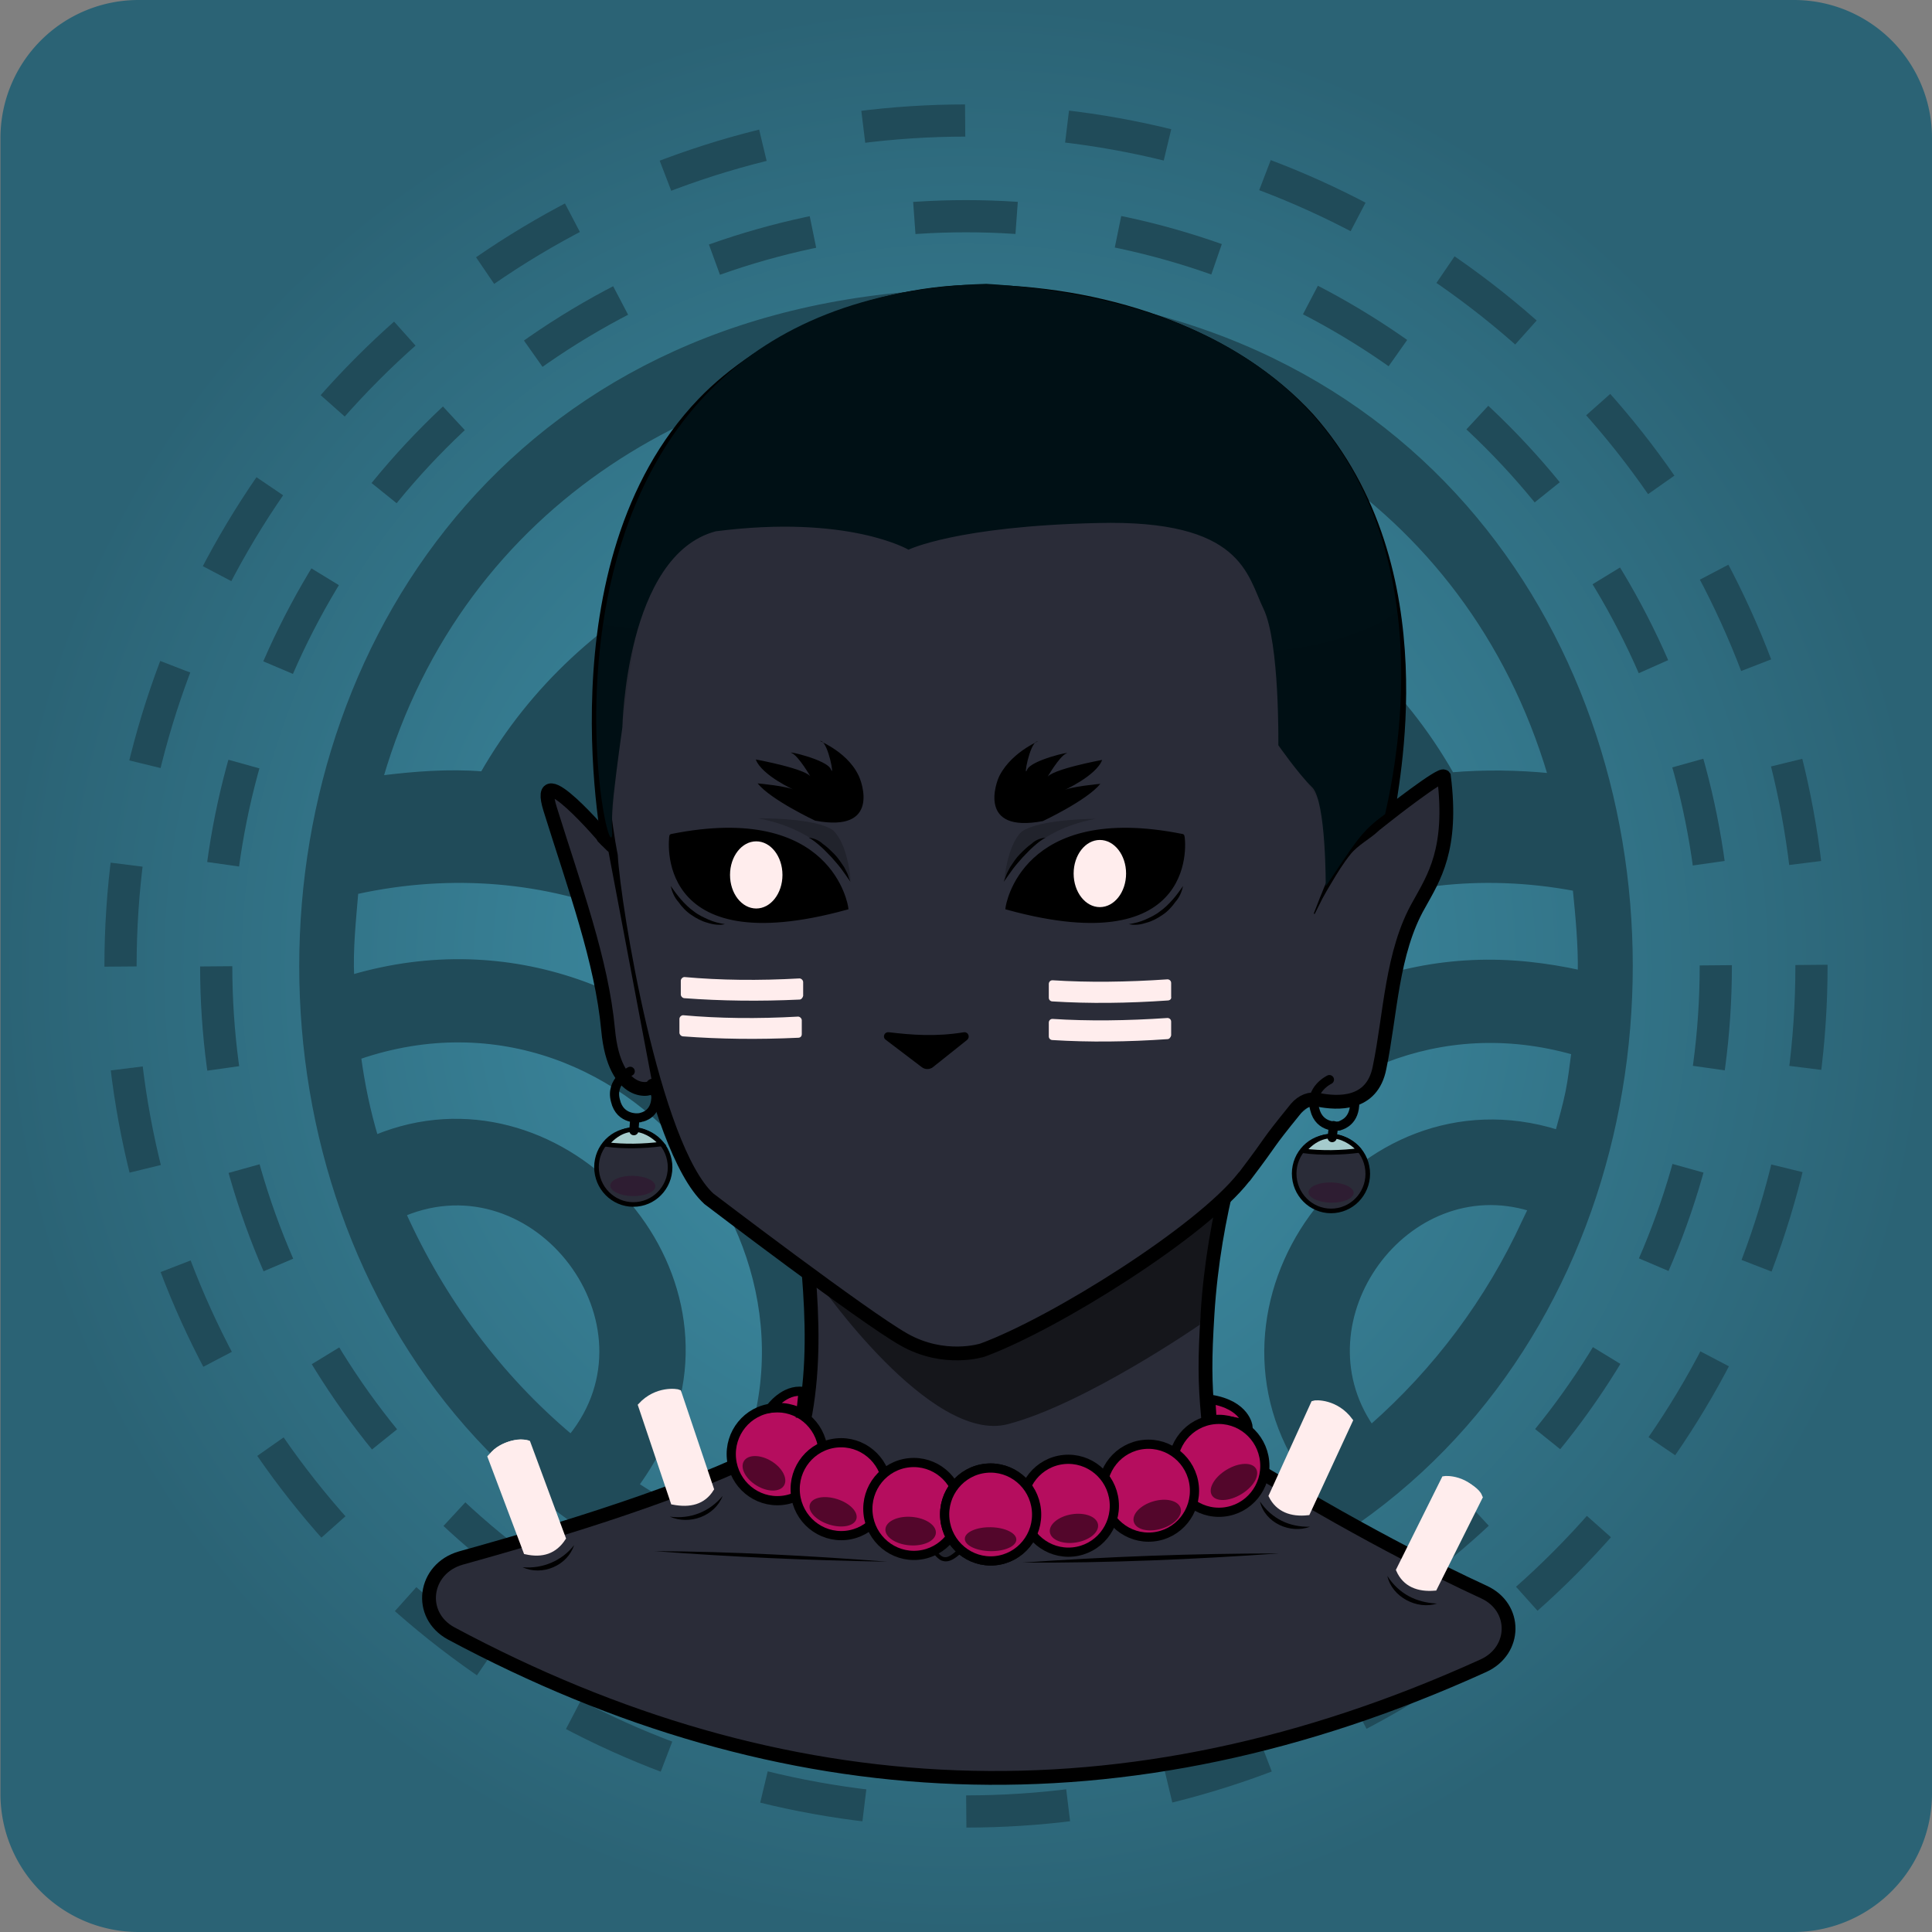 <svg version="1.1" xmlns="http://www.w3.org/2000/svg" x="0px" y="0px" xmlns:xlink="http://www.w3.org/1999/xlink" viewBox="0 0 420 420" style="enable-background:new 0 0 420 420;" xml:space="preserve"><rect x="0" y="0" width="420" height="420" fill="#808080" stroke="none"/><g id="background"><g id="Surprising"><radialGradient id="radial-gradient" cx="210" cy="212" r="210" gradientTransform="matrix(1, 0, 0, -1, 0, 422)" gradientUnits="userSpaceOnUse"> <stop offset="0" stop-color="#4195ad"/> <stop offset="1" stop-color="#2b6375"/> </radialGradient><path d="M389.9,419.5H30.1a30,30,0,0,1-30-30V29.5a30,30,0,0,1,30-30H390a30,30,0,0,1,30,30v360A30.11,30.11,0,0,1,389.9,419.5Z" transform="translate(0 0.5)" fill="url(#radial-gradient)"/> <g> <path id="Main_Spin" fill="#204b59" stroke="#204b59" stroke-miterlimit="10" d="M210,63.3c-192.6,3.5-192.6,290,0,293.4 C402.6,353.2,402.6,66.7,210,63.3z M340.8,237.5c-0.6,2.9-1.4,5.7-2.2,8.6c-43.6-13.6-80.9,37.8-54.4,75.1 c-4.9,3.2-10.1,6.1-15.4,8.8c-33.9-50.6,14.8-117.8,73.3-101.2C341.7,231.7,341.4,234.6,340.8,237.5z M331.4,265.5 c-7.9,17.2-19.3,32.4-33.3,44.7c-15.9-23.3,7.6-55.7,34.6-47.4C332.3,263.7,331.8,264.6,331.4,265.5z M332.5,209.6 C265,202.4,217,279,252.9,336.5c-5.8,1.9-11.7,3.5-17.7,4.7c-40.3-73.8,24.6-163.5,107.2-148c0.6,6,1.2,12.2,1.1,18.2 C339.9,210.6,336.2,210,332.5,209.6z M87.8,263.9c28.7-11.9,56,24,36.3,48.4C108.5,299.2,96.2,282.5,87.8,263.9z M144.3,312.7 c17.8-38.8-23.4-81.6-62.6-65.5c-1.7-5.7-2.9-11.5-3.7-17.4c60-20.6,112.7,49.4,76,101.5c-5.5-2.4-10.7-5.3-15.6-8.5 C140.7,319.6,142.7,316.3,144.3,312.7z M174.2,330.4c32.6-64-28.9-138.2-97.7-118c-0.3-6.1,0.4-12.4,0.9-18.5 c85-18.6,151.7,71.7,110.8,147.8c-6.1-1-12.2-2.4-18.1-4.1C171.6,335.3,173,332.9,174.2,330.4z M337,168.6c-7-0.7-14.4-0.8-21.4-0.2 c-43.1-75.9-167.4-75.9-210.7-0.2c-7.3-0.6-14.9,0-22.1,0.9C118.2,47.7,301.1,47.3,337,168.6z M281.1,175.9c-3,1.1-5.9,2.3-8.7,3.6 c-29.6-36.1-93.1-36.7-123.4-1.2c-5.8-2.5-11.9-4.5-18-6.1c36.6-50.4,122.9-50,159,0.7C286.9,173.8,284,174.8,281.1,175.9z M249.6,193.1c-2.4,1.8-4.7,3.6-7,5.6c-16.4-15.6-46-16.4-63.2-1.5c-4.7-3.8-9.6-7.3-14.7-10.5c23.9-24.1,69.1-23.5,92.2,1.3 C254.4,189.6,252,191.3,249.6,193.1z M211.9,239.2c-5.2-10.8-11.8-20.7-19.7-29.4c10.7-8.1,27.9-7.3,37.9,1.6 C222.8,219.7,216.7,229.1,211.9,239.2z"> <animateTransform attributeName="transform" begin="0s" dur="20s" type="rotate" from="-360 210 210" to="0 210 210" repeatCount="indefinite" /> </path> <g id="Spin_Inverse"> <circle fill="none" stroke="#204b59" stroke-width="7" stroke-dasharray="22.261,22.261" cx="210" cy="210" r="163"> <animateTransform attributeName="transform" begin="0s" dur="20s" type="rotate" from="360 210 210" to="0 210 210" repeatCount="indefinite" /> </circle> </g> <g id="Spin"> <circle fill="none" stroke="#204b59" stroke-width="7" stroke-dasharray="22.204,22.204" cx="210" cy="210" r="183.8"> <animateTransform attributeName="transform" begin="0s" dur="20s" type="rotate" from="-360 210 210" to="0 210 210" repeatCount="indefinite" /> </circle> </g> </g></g></g><g id="body"><g id="Yokai Moon"><path id="Neck" display="inline"  fill="#2A2C38" stroke="#000000" stroke-width="3" stroke-linecap="round" stroke-miterlimit="10" d="M175.8,276.8c0.8,10,1.1,20.2-0.7,30.4c-0.5,2.6-2.2,4.9-4.7,6.3c-16.4,8.9-41.4,17.2-70.2,25.2c-8.1,2.3-9.5,12.4-2.1,16.4c71.9,38.5,146.3,42.5,224.4,7c7.2-3.3,7.3-12.7,0.1-16c-22.3-10.3-43.5-23.1-54.9-29.9c-3-1.8-4.8-5.2-5.1-8.3c-0.7-7.7-0.7-12.5-0.1-22.2c0.7-11.3,2.6-21.2,4.6-29.3"  /><path id="Shadow" display="inline" opacity="0.51"  enable-background="new    " d="M178.1,279c0,0,24.2,35,41,30.6s41.7-21.6,41.7-21.6c1.2-9.1,1.9-17.1,3.7-26c-4.8,4.9-10.4,9.2-18.8,14.5c-11.3,7.1-22,11.3-29.8,13.3L178.1,279z"  /><path id="Head" display="inline"  fill="#2A2C38" stroke="#000000" stroke-width="3" stroke-linecap="round" stroke-miterlimit="10" d="M313.9,168.8c-0.6-0.8-12.2,8.3-12.2,8.3c0.3-4.9,11.8-53.1-17.3-86c-15.9-17.4-42.2-27.1-69.9-27.7c-24.5-0.5-48.7,10.9-61.6,24.4c-33.5,35-20.1,98.2-20.1,98.2c0.6,10.9,9.1,63.4,21.3,74.6c0,0,33.7,25.7,42.4,30.6c8.8,5,17.1,2.3,17.1,2.3c16-5.9,47.7-25.9,56.8-37.6l0.2-0.2c6.9-9.1,3.9-5.8,11.2-14.8c1.3-1.5,3-2.2,4.8-1.8c4.1,0.8,11.7,1.3,13.3-7c2.4-11.5,2.6-25.1,8.6-35.5C311.7,190.8,315.9,184.6,313.9,168.8z"  /><path id="Ear" display="inline"  fill="#2A2C38" stroke="#000000" stroke-width="3" stroke-linecap="round" stroke-miterlimit="10" d="M141.9,236c0.1,1.1-8.3,3-9.7-12.1s-7.3-31-12.6-48c-3.8-12.2,12.2,6.7,12.2,6.7"  /><g id="Ear2" display="inline" ><path d="M304,174.7c-0.5,1.3-0.3,2.2-1.2,3.1c-0.9,0.8-2.3,2.1-3.2,2.9c-1.8,1.7-4.4,3-6,5s-2.9,4.1-4.2,6.3c-0.6,1-1.3,2.2-1.9,3.3l-1.7,3.4l-0.2-0.1l1.4-3.6c0.5-1.1,0.9-2.4,1.5-3.5c1.1-2.3,2.3-4.6,3.8-6.8s3-4.4,5.1-5.9c1-0.8,2.2-1.5,3.2-2.1c1.1-0.6,2.2-1.1,3.1-2L304,174.7z" /></g><g id="Body" display="inline" ><g><path d="M222.2,339.7c18.6-1.3,37.3-2,55.9-2C259.5,339,240.9,339.8,222.2,339.7z" /></g><g><path d="M142.3,337.2c16.9,0.1,33.7,1,50.6,2.3C176,339.2,159.3,338.5,142.3,337.2z" /></g><g><path d="M199.3,329.2c7.3,14.3,4.6,10.4,17.1,0.1C207.5,339,204.7,346.2,199.3,329.2z" /></g><path opacity="0.19"  enable-background="new    " d="M199.3,329.2c0,0,3.5,9.3,5.3,10.1c1.8,0.8,11.6-10,11.6-10C209.9,330.9,204,331.1,199.3,329.2z" /></g> <line x1="132.69" y1="184.23" x2="130.73" y2="182.28" fill="#e31466" stroke="#000" stroke-linecap="round" stroke-miterlimit="10" stroke-width="2"/></g></g><g id="mark"><g id="Cheeks Pure"><g display="inline" ><path fill="#FFEDED" d="M173.8,217.3c-8.6,0.4-17,0.3-25-0.3c-0.4,0-0.8-0.4-0.8-0.8v-3c0-0.4,0.4-0.8,0.8-0.8c7.7,0.7,16.2,0.8,25,0.3c0.4,0,0.8,0.4,0.8,0.8v3C174.5,216.9,174.2,217.3,173.8,217.3z" /><path fill="#FFEDED" d="M173.5,225.6c-8.6,0.4-17,0.3-25-0.3c-0.4,0-0.8-0.4-0.8-0.8v-3c0-0.4,0.4-0.8,0.8-0.8c7.7,0.7,16.2,0.8,25,0.3c0.4,0,0.8,0.4,0.8,0.8v3C174.3,225.3,174,225.6,173.5,225.6z" /></g><g display="inline" ><path fill="#FFEDED" d="M253.8,217.5c-8.6,0.6-17,0.7-25,0.2c-0.4,0-0.8-0.3-0.8-0.8v-3c0-0.4,0.3-0.8,0.8-0.8c7.7,0.5,16.2,0.4,25-0.2c0.4,0,0.8,0.3,0.8,0.8v3C254.7,217.1,254.4,217.5,253.8,217.5z" /><path fill="#FFEDED" d="M253.8,225.9c-8.6,0.6-17,0.7-25,0.2c-0.4,0-0.8-0.3-0.8-0.8v-3c0-0.4,0.3-0.8,0.8-0.8c7.7,0.5,16.2,0.4,25-0.2c0.4,0,0.8,0.3,0.8,0.8v3C254.5,225.5,254.2,225.9,253.8,225.9z" /></g></g></g><g id="mouth"><g id="None"></g></g><g id="nose"><g id="Kitsune Moon"><path display="inline" stroke="#000000" stroke-miterlimit="10" d="M193.2,224.9c5.1,0.6,10.3,1,16.4,0c0.4-0.1,0.7,0.5,0.3,0.8l-7.4,5.9c-0.5,0.4-1.3,0.4-1.8,0l-7.9-6C192.5,225.4,192.7,224.8,193.2,224.9z"  /></g></g><g id="eyes"><g id="Pupils Pure"><g id="No_Fill"> <g> <path stroke="#000000" stroke-miterlimit="10" d="M219.1,197.3c0,0,3.1-22.5,37.9-15.5C257.1,181.7,261,208.8,219.1,197.3z"/> <g> <path d="M227.3,182.1c-1,0.5-1.9,1.3-2.7,2s-1.6,1.6-2.3,2.3c-0.7,0.8-1.5,1.7-2.1,2.5l-1,1.4c-0.3,0.4-0.6,0.9-1,1.4 c0.2-0.5,0.4-1,0.6-1.6c0.2-0.5,0.5-1,0.8-1.6c0.6-0.9,1.3-2,2.1-2.8s1.7-1.7,2.6-2.3C225,182.7,226.1,182.2,227.3,182.1z"/> </g> <g> <path d="M245.4,200.9c1.3-0.2,2.5-0.5,3.6-1s2.2-1,3.2-1.8c1-0.7,1.9-1.6,2.7-2.5s1.6-2,2.3-3c-0.3,1.3-0.8,2.5-1.7,3.5 c-0.7,1-1.7,2.1-2.8,2.8c-1,0.7-2.3,1.4-3.5,1.7C248,201,246.7,201.2,245.4,200.9z"/> </g> </g> <g> <path stroke="#000000" stroke-miterlimit="10" d="M183.9,197.3c0,0-3.1-22.5-37.9-15.5C146,181.7,142,208.8,183.9,197.3z"/> <g> <path d="M175.8,182.1c1,0.5,1.9,1.3,2.7,2s1.6,1.6,2.3,2.3c0.7,0.8,1.5,1.7,2.1,2.5l1,1.4c0.3,0.4,0.6,0.9,1,1.4 c-0.2-0.5-0.4-1-0.6-1.6c-0.2-0.5-0.5-1-0.8-1.6c-0.6-0.9-1.3-2-2.1-2.8s-1.7-1.7-2.6-2.3 C178.1,182.7,176.9,182.2,175.8,182.1z"/> </g> <g> <path d="M157.6,200.9c-1.3-0.2-2.5-0.5-3.6-1s-2.2-1-3.2-1.8c-1-0.7-1.9-1.6-2.7-2.5s-1.6-2-2.3-3c0.3,1.3,0.8,2.5,1.7,3.5 c0.7,1,1.7,2.1,2.8,2.8c1,0.7,2.3,1.4,3.5,1.7C155,201,156.5,201.2,157.6,200.9z"/> </g> </g> </g> <g id="Shadow" opacity="0.43"> <path opacity="0.5" enable-background="new " d="M218.3,191.6c0,0,4.6-10.8,19.9-13.6c0,0-12.2,0-16.1,2.8 C218.9,183.8,218.3,191.6,218.3,191.6z"/> </g> <g id="Shadow_00000029025467326919416900000002242143269665406345_" opacity="0.43"> <path opacity="0.5" enable-background="new " d="M184.9,191.3c0,0-4.8-10.6-20.1-13.4c0,0,12.4-0.2,16.3,2.6 C184.4,183.6,184.9,191.3,184.9,191.3z"/> </g><ellipse display="inline" fill="#FFEDED" cx="239.1" cy="189.9" rx="5.7" ry="7.3"  /><ellipse display="inline" fill="#FFEDED" cx="164.4" cy="190.2" rx="5.7" ry="7.3"  /></g></g><g id="eyebrow"><g id="Slayer Moon"><path display="inline" fill="#000000" d="M217.3,168.6c-0.8,1.5-4.8,12.6,9.4,9.9c0,0,9.6-4.5,12.5-8.1c0,0-6.7,0.6-8.1,1.5c0,0,7.2-3.2,8.5-6.7c0,0-11.4,2.1-12,3.9c0,0,2.7-4.7,4.2-5.3s-7.6,1.4-8.5,3.5c-0.9,2.2,0.5-5.6,2.1-6.1C227,160.7,220.2,163,217.3,168.6z"/> <path display="inline" fill="#000000" d="M186.6,168.5c0.8,1.5,4.8,12.6-9.4,9.9c0,0-9.6-4.5-12.5-8.1c0,0,6.7,0.6,8.1,1.5c0,0-7.2-3.2-8.5-6.7c0,0,11.4,2.1,12,3.9c0,0-2.7-4.7-4.2-5.3s7.6,1.4,8.5,3.5c0.9,2.2-0.5-5.6-2.1-6.1C176.9,160.7,183.9,162.9,186.6,168.5z"/></g></g><g id="earrings"><g id="Monk Moon"><g display="inline" ><g><ellipse transform="matrix(0.995 -9.784740e-02 9.784740e-02 0.995 -23.582 29.542)" fill="#2A2C38" stroke="#000000" stroke-width="1" stroke-miterlimit="10.004" cx="289.4" cy="255.2" rx="8" ry="8.1" /><ellipse transform="matrix(1.784754e-02 -1 1 1.784754e-02 24.903 543.924)" opacity="0.54"  fill="#33112E" enable-background="new    " cx="289.3" cy="259.3" rx="2.2" ry="4.9" /></g><path fill="#A5CBCC" stroke="#000000" stroke-miterlimit="10.004" d="M283.4,250.2c3.9,0.5,8.2,0.4,12.1-0.1C295.7,250.1,289.6,243,283.4,250.2z" /><line fill="none" stroke="#000000" stroke-width="2" stroke-linecap="round" stroke-miterlimit="10.004" x1="289.9" y1="244.7" x2="289.6" y2="247.3" /></g><g display="inline" ><g><ellipse transform="matrix(0.995 -9.784740e-02 9.784740e-02 0.995 -24.173 14.691)" fill="#2A2C38" stroke="#000000" stroke-width="1" stroke-miterlimit="10.004" cx="137.7" cy="253.8" rx="8" ry="8.1" /><ellipse transform="matrix(1.784754e-02 -1 1 1.784754e-02 -122.685 390.712)" opacity="0.54"  fill="#33112E" enable-background="new    " cx="137.5" cy="257.8" rx="2.2" ry="4.9" /></g><path fill="#A5CBCC" stroke="#000000" stroke-miterlimit="10.004" d="M131.8,248.8c3.9,0.5,8.1,0.4,12-0.1C143.7,248.6,138,241.6,131.8,248.8z" /><line fill="none" stroke="#000000" stroke-width="2" stroke-linecap="round" stroke-miterlimit="10.004" x1="138" y1="243.2" x2="137.8" y2="245.8" /></g><g id="Ring" display="inline" ><path fill="none" stroke="#000000" stroke-width="2" stroke-linecap="round" stroke-linejoin="round" stroke-miterlimit="10" d="M289,234.7c0,0-4.4,2.1-3.2,6.4c1,4.3,5.3,3.8,5.6,3.6s3.2-0.9,3.1-5.2" /><path fill="none" stroke="#000000" stroke-width="2" stroke-linecap="round" stroke-linejoin="round" stroke-miterlimit="10" d="M137,232.9c0,0-4.4,2.1-3.2,6.4c1,4.3,5.3,3.8,5.6,3.6c0.3-0.1,3.3-0.6,3.2-4.8" /></g></g></g><g id="hair"><g id="Monk Moon"><path display="inline" fill="#001015" d="M288.2,192.7c0,0,0.1-18.3-2.9-21.5c-3.1-3-7.4-9.2-7.4-9.2s0.3-22.2-3.2-29.6c-3.6-7.4-4.6-19.5-36.1-18.7c-30.7,0.7-41.1,5.8-41.1,5.8s-13.1-7.7-41.9-4c-19.6,5.2-20.3,42.6-20.3,42.6s-1.3,9.2-1.9,14.7c-0.6,5.6-0.3,8.5-0.3,8.5c-0.9,11.8-27.4-116.1,81.3-119.6c110.4,6.8,89.8,101.8,86.7,115.3C295.8,180.8,294.7,183.1,288.2,192.7z"  /><g id="Shadow" display="inline" > <path opacity="7.000000e-02"  enable-background="new    " d="M277,141.5c0,0,0.9,3.6,0.9,20.6c0,0,6.6,7.9,8.6,11.7c2,3.6,2.6,18.8,2.6,18.8l5.4-9.2c0,0,1.5-1.8,5.7-4c0,0,7-15.6,3.4-46.3C303.7,133.1,295.1,139.9,277,141.5z" /> <path opacity="7.000000e-02"  enable-background="new    " d="M132.9,182.7c0,0,0.4-11.3,2.3-24.4c0,0,1.9-15.1,3.4-21.9c-1.9,0-6.9,0-8.5-1.1C130,135.3,128.7,177.5,132.9,182.7z" /> </g></g></g><g id="accessory"><g id="Monk Blood"><g display="inline" ><path fill="#B50D5E" stroke="#000000" stroke-width="2" stroke-miterlimit="10" d="M271.3,310.1c0,0-0.5-4.7-8.1-5.9l0.3,4.6C263.5,308.8,268.8,308.5,271.3,310.1z" /><ellipse transform="matrix(0.995 -9.859076e-02 9.859076e-02 0.995 -30.129 27.678)" fill="#B50D5E" stroke="#000000" stroke-width="1.999" stroke-miterlimit="10.001" cx="265" cy="318.7" rx="10" ry="10.1" /><ellipse transform="matrix(0.995 -9.868323e-02 9.868323e-02 0.995 -30.764 26.223)" fill="#B50D5E" stroke="#000000" stroke-width="1.999" stroke-miterlimit="10.001" cx="249.7" cy="324.1" rx="10" ry="10.1" /><ellipse transform="matrix(0.995 -9.784912e-02 9.784912e-02 0.995 -30.129 18.054)" fill="#B50D5E" stroke="#000000" stroke-width="2" stroke-miterlimit="10.004" cx="169" cy="316.2" rx="10" ry="10.1" /><ellipse transform="matrix(0.995 -9.784608e-02 9.784608e-02 0.995 -30.805 19.45)" fill="#B50D5E" stroke="#000000" stroke-width="2" stroke-miterlimit="10.004" cx="182.9" cy="323.8" rx="10" ry="10.1" /><ellipse transform="matrix(0.995 -9.784740e-02 9.784740e-02 0.995 -31.15 21.017)" fill="#B50D5E" stroke="#000000" stroke-width="2" stroke-miterlimit="10.004" cx="198.7" cy="328.1" rx="10" ry="10.1" /><ellipse transform="matrix(0.995 -9.784740e-02 9.784740e-02 0.995 -31.188 22.657)" fill="#B50D5E" stroke="#000000" stroke-width="2" stroke-miterlimit="10.004" cx="215.4" cy="329.3" rx="10" ry="10.1" /><ellipse transform="matrix(0.995 -9.784871e-02 9.784871e-02 0.995 -30.921 24.301)" fill="#B50D5E" stroke="#000000" stroke-width="2" stroke-miterlimit="10.004" cx="232.3" cy="327.4" rx="10" ry="10.1" /><ellipse transform="matrix(0.995 -9.784740e-02 9.784740e-02 0.995 -31.188 22.657)" fill="#B50D5E" stroke="#000000" stroke-width="2" stroke-miterlimit="10.004" cx="215.4" cy="329.3" rx="10" ry="10.1" /><path fill="#B50D5E" stroke="#000000" stroke-width="2" stroke-miterlimit="10" d="M167.5,306.1c0,0,3-4.2,7.1-3.6l-0.5,4.7C174.2,307.2,171.4,305.5,167.5,306.1z" /></g><g display="inline" ><ellipse transform="matrix(0.521 -0.854 0.854 0.521 -193.894 295.087)" opacity="0.54"  enable-background="new    " cx="165.9" cy="320.3" rx="3.1" ry="5.1" /><ellipse transform="matrix(0.302 -0.953 0.953 0.302 -186.865 402.068)" opacity="0.54"  enable-background="new    " cx="181.2" cy="328.7" rx="2.9" ry="5.3" /><ellipse transform="matrix(8.016321e-02 -0.997 0.997 8.016321e-02 -149.699 503.476)" opacity="0.54"  enable-background="new    " cx="197.9" cy="332.8" rx="3.1" ry="5.5" /><ellipse transform="matrix(1.864555e-02 -1 1 1.864555e-02 -123.372 543.666)" opacity="0.54"  enable-background="new    " cx="215.3" cy="334.7" rx="2.6" ry="5.6" /><ellipse transform="matrix(0.987 -0.162 0.162 0.987 -50.633 42.069)" opacity="0.54"  enable-background="new    " cx="233.3" cy="332.3" rx="5.3" ry="3.1" /><ellipse transform="matrix(0.959 -0.284 0.284 0.959 -83.209 85.115)" opacity="0.54"  enable-background="new    " cx="251.6" cy="329.2" rx="5.3" ry="3.1" /><ellipse transform="matrix(0.856 -0.517 0.517 0.856 -127.957 184.935)" opacity="0.54"  enable-background="new    " cx="268.2" cy="322.3" rx="5.6" ry="3.1" /></g></g></g><g id="mask"><g id="Power Sticks Pure"><path style="fill:#FFEDED;stroke:#FFEDED;stroke-miterlimit:10;" d="M276.3,325.2l9.2-20.2c0.5-0.2,5-0.4,8.1,3.8l-9.3,20.1C280.7,329.3,277.8,328.2,276.3,325.2z"/><ellipse transform="matrix(0.418 -0.908 0.908 0.418 -110.558 441.505)" style="fill:#FFEDED;" cx="289.4" cy="307.1" rx="1.7" ry="4.4"/><path d="M273.9,326.4c2.6,3.8,6.4,5.6,10.9,5.5C280.5,333.5,275,331.1,273.9,326.4z"/><path style="fill:#FFEDED;stroke:#FFEDED;stroke-miterlimit:10;" d="M304,341.3l9.9-19.9c0.5-0.1,5-0.3,7.9,4.1l-9.9,19.8C308.3,345.6,305.4,344.5,304,341.3z"/><ellipse transform="matrix(0.449 -0.894 0.894 0.449 -113.879 462.731)" style="fill:#FFEDED;" cx="318" cy="323.6" rx="1.7" ry="4.4"/><path d="M301.6,342.6c2.5,3.9,6.3,5.8,10.8,6C308.1,350,302.6,347.2,301.6,342.6z"/> <path style="fill:#FFEDED;stroke:#FFEDED;stroke-miterlimit:10;" d="M154.7,323.7l-7.1-21.1c-0.4-0.2-4.9-0.9-8.4,2.9l7.1,21.1C150,327.3,152.9,326.6,154.7,323.7z"/><ellipse transform="matrix(0.947 -0.322 0.322 0.947 -90.374 62.42)" style="fill:#FFEDED;" cx="143.5" cy="304.4" rx="4.4" ry="1.7"/><path d="M157.1,325.2c-1.7,4.4-7.2,6.4-11.5,4.5C150,330.3,154.2,328.7,157.1,325.2z"/><path style="fill:#FFEDED;stroke:#FFEDED;stroke-miterlimit:10;" d="M122.5,334.4l-7.7-20.8c-0.4-0.2-4.9-0.8-8.3,3.1l7.8,20.7C117.9,338.2,120.6,337.3,122.5,334.4z"/> <ellipse transform="matrix(0.936 -0.351 0.351 0.936 -103.572 58.872)" style="fill:#FFEDED;" cx="110.7" cy="315.3" rx="4.4" ry="1.7"/><path d="M124.8,335.9c-1.4,4.4-6.9,6.8-11.2,4.8C117.9,341.1,122.2,339.3,124.8,335.9z"/></g></g></svg>